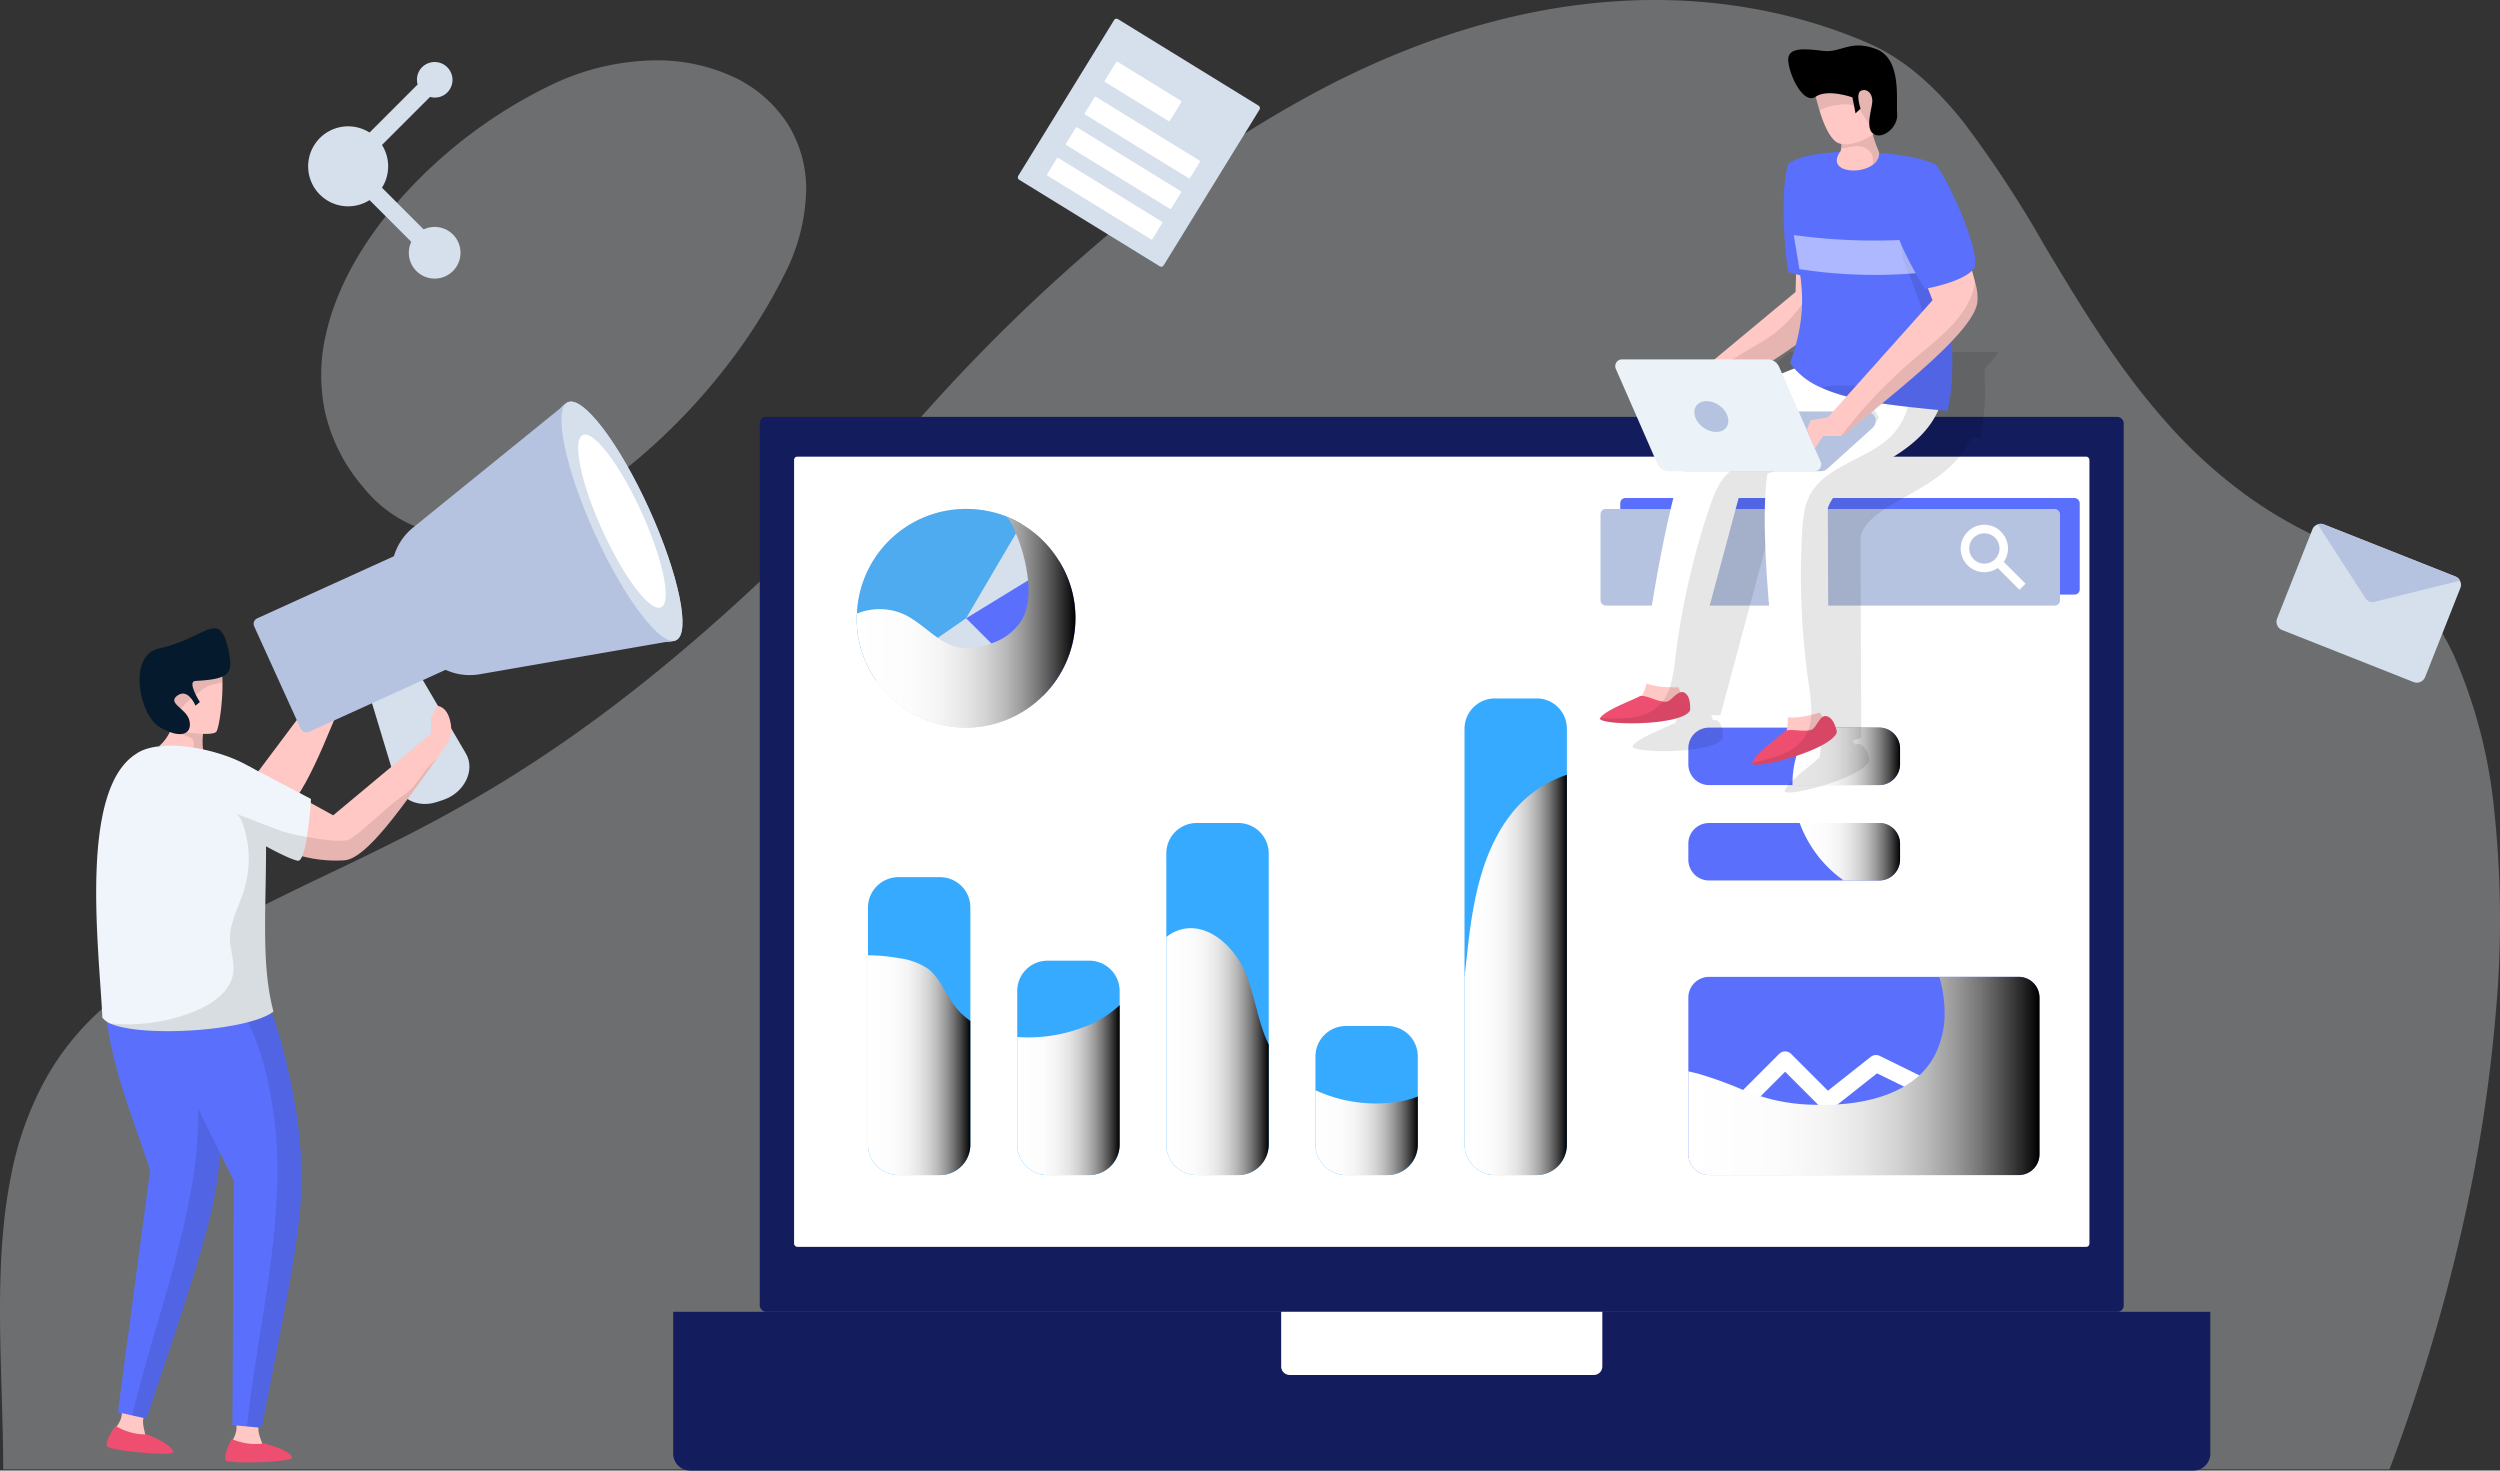 <svg id="Banner" xmlns="http://www.w3.org/2000/svg" xmlns:xlink="http://www.w3.org/1999/xlink" width="601.586" height="353.869" viewBox="0 0 601.586 353.869">
  <rect x="0" y="0" width="601.586" height="353.869" fill="#333333" stroke="none"/>
  <defs>
    <linearGradient id="linear-gradient" y1="0.5" x2="1" y2="0.5" gradientUnits="objectBoundingBox">
      <stop offset="0" stop-color="#fff"/>
      <stop offset="0.251" stop-color="#fcfcfc"/>
      <stop offset="0.388" stop-color="#f4f4f4"/>
      <stop offset="0.498" stop-color="#e6e6e6"/>
      <stop offset="0.593" stop-color="#d3d3d3"/>
      <stop offset="0.679" stop-color="#bababa"/>
      <stop offset="0.758" stop-color="#9b9b9b"/>
      <stop offset="0.832" stop-color="#767676"/>
      <stop offset="0.902" stop-color="#4b4b4b"/>
      <stop offset="0.966" stop-color="#1c1c1c"/>
      <stop offset="1"/>
    </linearGradient>
    <linearGradient id="linear-gradient-2" x1="0" y1="0.5" x2="1" y2="0.5" xlink:href="#linear-gradient"/>
    <linearGradient id="linear-gradient-4" x1="0" y1="0.5" x2="1" y2="0.5" xlink:href="#linear-gradient"/>
    <linearGradient id="linear-gradient-5" x1="0" y1="0.5" x2="1" y2="0.5" xlink:href="#linear-gradient"/>
    <linearGradient id="linear-gradient-6" x1="0" y1="0.5" x2="1" y2="0.5" xlink:href="#linear-gradient"/>
    <linearGradient id="linear-gradient-7" x1="0" y1="0.5" x2="1" y2="0.5" xlink:href="#linear-gradient"/>
    <linearGradient id="linear-gradient-8" x1="0" y1="0.5" x2="1" y2="0.5" xlink:href="#linear-gradient"/>
    <linearGradient id="linear-gradient-9" x1="0" y1="0.5" x2="1" y2="0.5" xlink:href="#linear-gradient"/>
  </defs>
  <path id="background_1" data-name="background 1" d="M575,353.566H.769c0-6.1-.188-12.5-.376-18.694-.523-17.379-1.062-35.34,2.244-51.824a79.082,79.082,0,0,1,8.329-23.379,64.392,64.392,0,0,1,17-19.7c17.508-13.642,33.86-21.461,51.173-29.742,17.984-8.6,36.578-17.5,59.686-33.894,26.407-18.743,54.04-44.2,84.475-77.844A427.918,427.918,0,0,1,273.821,50.53,278.53,278.53,0,0,1,320.2,20.3C346.654,6.827,372.881,0,398.152,0A134.027,134.027,0,0,1,426.5,2.995a124.4,124.4,0,0,1,22.777,7.263c8.288,3.572,15.7,9.688,23.32,19.26a274.542,274.542,0,0,1,19.382,29.558C500.494,73.3,509.3,88,520.881,101.128a119.477,119.477,0,0,0,19.63,18.035,103.362,103.362,0,0,0,25.215,13.39,37.812,37.812,0,0,1,14.38,9.587,58.992,58.992,0,0,1,10.7,16.29,122.771,122.771,0,0,1,9.419,36.857,247.994,247.994,0,0,1,.447,47.3,373.651,373.651,0,0,1-8.436,54.008A439.375,439.375,0,0,1,575,353.556ZM112.065,129.039a31.159,31.159,0,0,1-24.6-11.741,41.968,41.968,0,0,1-9.173-17.843A42.822,42.822,0,0,1,78.375,80.7C80.913,69.016,87.836,56.875,98.4,45.581a115.859,115.859,0,0,1,34.445-25.234,59.3,59.3,0,0,1,24.95-5.827,43.528,43.528,0,0,1,18.826,4.049,31.125,31.125,0,0,1,13,11.369,29.366,29.366,0,0,1,4.37,15.88,46.382,46.382,0,0,1-5.175,20.114,131.218,131.218,0,0,1-14.185,22.461,145.684,145.684,0,0,1-19.11,20.292,100.324,100.324,0,0,1-21.651,14.692A50.413,50.413,0,0,1,112.065,129.039Z" transform="translate(-0.002 0)" fill="#f2f6ff" opacity="0.3"/>
  <g id="Ilustração_-_Banner" data-name="Ilustração - Banner" transform="translate(23.146 4.25)">
    <g id="Grupo_5307" data-name="Grupo 5307" transform="translate(51.007 0)">
      <g id="Grupo_5297" data-name="Grupo 5297" transform="translate(87.841 96.07)">
        <rect id="Retângulo_1342" data-name="Retângulo 1342" width="328.206" height="215.346" rx="1.486" transform="translate(20.831)" fill="#131c5d"/>
        <rect id="Retângulo_1343" data-name="Retângulo 1343" width="311.708" height="190.151" rx="0.756" transform="translate(29.087 9.566)" fill="#fff"/>
        <path id="Retângulo_1344" data-name="Retângulo 1344" d="M0,0H369.882a0,0,0,0,1,0,0V34.115a4.089,4.089,0,0,1-4.089,4.089H4.089A4.089,4.089,0,0,1,0,34.115V0A0,0,0,0,1,0,0Z" transform="translate(0 215.346)" fill="#131c5d"/>
        <path id="Retângulo_1345" data-name="Retângulo 1345" d="M0,0H77.278a0,0,0,0,1,0,0V13.151A2.044,2.044,0,0,1,75.233,15.2H2.044A2.044,2.044,0,0,1,0,13.151V0A0,0,0,0,1,0,0Z" transform="translate(146.302 215.346)" fill="#fff"/>
      </g>
      <g id="Grupo_5304" data-name="Grupo 5304" transform="translate(132.007 115.586)">
        <g id="Grupo_5299" data-name="Grupo 5299" transform="translate(2.7 48.229)">
          <path id="Caminho_5140" data-name="Caminho 5140" d="M92.18,57.089v57.055a7.312,7.312,0,0,1-7.3,7.344H74.894a7.36,7.36,0,0,1-7.354-7.344V57.089A7.342,7.342,0,0,1,74.894,49.8h9.989A7.294,7.294,0,0,1,92.18,57.089Z" transform="translate(-67.54 -6.79)" fill="#36aaff"/>
          <path id="Caminho_5141" data-name="Caminho 5141" d="M96.025,59.24V96.2a7.358,7.358,0,0,1-7.344,7.344h-10a7.312,7.312,0,0,1-7.3-7.344V59.24a7.258,7.258,0,0,1,7.3-7.288h10A7.3,7.3,0,0,1,96.025,59.24Z" transform="translate(-35.457 11.158)" fill="#36aaff"/>
          <path id="Caminho_5142" data-name="Caminho 5142" d="M99.864,55.7v70.071a7.348,7.348,0,0,1-7.3,7.344H82.522a7.312,7.312,0,0,1-7.3-7.344V55.7a7.3,7.3,0,0,1,7.3-7.3H92.567A7.338,7.338,0,0,1,99.864,55.7Z" transform="translate(-3.424 -18.422)" fill="#36aaff"/>
          <path id="Caminho_5143" data-name="Caminho 5143" d="M103.695,60.978V82.161a7.31,7.31,0,0,1-7.288,7.344H86.352a7.34,7.34,0,0,1-7.288-7.344V60.978a7.34,7.34,0,0,1,7.288-7.344H96.407A7.31,7.31,0,0,1,103.695,60.978Z" transform="translate(28.617 25.192)" fill="#36aaff"/>
          <path id="Caminho_5144" data-name="Caminho 5144" d="M107.534,52.5V152.552a7.31,7.31,0,0,1-7.288,7.344h-10a7.352,7.352,0,0,1-7.344-7.344V52.5a7.306,7.306,0,0,1,7.344-7.3h10A7.264,7.264,0,0,1,107.534,52.5Z" transform="translate(60.65 -45.198)" fill="#36aaff"/>
          <g id="Grupo_5298" data-name="Grupo 5298" transform="translate(0 18.37)">
            <path id="Caminho_5145" data-name="Caminho 5145" d="M92.18,67.586v29.77a7.312,7.312,0,0,1-7.3,7.344H74.894a7.36,7.36,0,0,1-7.354-7.344V51.813a43.367,43.367,0,0,1,7.513.7A16.149,16.149,0,0,1,81.911,55c2.813,2.1,4.111,5.672,6.167,8.531A16.108,16.108,0,0,0,92.18,67.586Z" transform="translate(-67.54 -8.373)" fill="url(#linear-gradient)" style="mix-blend-mode: soft-light;isolation: isolate"/>
            <path id="Caminho_5146" data-name="Caminho 5146" d="M86.9,58.553A25.446,25.446,0,0,0,96.025,53.1V86.65a7.358,7.358,0,0,1-7.344,7.344h-10a7.312,7.312,0,0,1-7.3-7.344V60.767A36.722,36.722,0,0,0,86.9,58.553Z" transform="translate(-35.457 2.333)" fill="url(#linear-gradient-2)" style="mix-blend-mode: soft-light;isolation: isolate"/>
            <path id="Caminho_5147" data-name="Caminho 5147" d="M94.192,61.685c2.373,5.625,3.027,12,5.672,17.455v24.042a7.348,7.348,0,0,1-7.3,7.344H82.522a7.312,7.312,0,0,1-7.3-7.344V53.257a9.254,9.254,0,0,1,3.2-1.729C84.951,49.482,91.492,55.369,94.192,61.685Z" transform="translate(-3.424 -14.199)" fill="url(#linear-gradient)" style="mix-blend-mode: soft-light;isolation: isolate"/>
            <path id="Caminho_5148" data-name="Caminho 5148" d="M97.481,58.259a22.318,22.318,0,0,0,6.214-1.458V68.36A7.31,7.31,0,0,1,96.407,75.7H86.352a7.34,7.34,0,0,1-7.288-7.344V55.288A34.691,34.691,0,0,0,97.481,58.259Z" transform="translate(28.617 20.623)" fill="url(#linear-gradient-4)" style="mix-blend-mode: soft-light;isolation: isolate"/>
            <path id="Caminho_5149" data-name="Caminho 5149" d="M107.534,47.164v88.983a7.31,7.31,0,0,1-7.288,7.344h-10a7.352,7.352,0,0,1-7.344-7.344V95.893c.43-3.728.8-7.5,1.289-11.232,1.355-9.942,3.728-20.1,9.942-28.042A28.186,28.186,0,0,1,107.534,47.164Z" transform="translate(60.65 -47.164)" fill="url(#linear-gradient-5)" style="mix-blend-mode: soft-light;isolation: isolate"/>
          </g>
        </g>
        <rect id="Retângulo_1346" data-name="Retângulo 1346" width="110.569" height="23.248" rx="1.244" transform="translate(183.729)" fill="#5a70fd"/>
        <rect id="Retângulo_1347" data-name="Retângulo 1347" width="110.569" height="23.248" rx="1.244" transform="translate(178.978 2.64)" fill="#b6c3e0"/>
        <path id="Caminho_5150" data-name="Caminho 5150" d="M106.042,49.67a5.662,5.662,0,0,0-.654-7.242,5.6,5.6,0,0,0-8.045,0,5.682,5.682,0,0,0,7.242,8.7l5.233,5.242,1.458-1.458Zm-2.112-.645a3.647,3.647,0,1,1,0-5.186A3.655,3.655,0,0,1,103.931,49.026Z" transform="translate(169.981 -34.286)" fill="#fff"/>
        <g id="Grupo_5302" data-name="Grupo 5302" transform="translate(200.112 55.255)">
          <path id="Caminho_5151" data-name="Caminho 5151" d="M173.165,57.4V95.042a5,5,0,0,1-4.971,5.027H93.638a5,5,0,0,1-4.971-5.027V57.4a5,5,0,0,1,4.971-5.027h74.556A5,5,0,0,1,173.165,57.4Z" transform="translate(-88.667 7.602)" fill="#5a70fd"/>
          <path id="Caminho_5152" data-name="Caminho 5152" d="M139.611,50.921v3.831a5.045,5.045,0,0,1-5.018,5.027H93.638a5,5,0,0,1-4.971-5.027V50.921a4.957,4.957,0,0,1,4.971-4.971h40.955A5,5,0,0,1,139.611,50.921Z" transform="translate(-88.667 -45.95)" fill="#5a70fd"/>
          <path id="Caminho_5153" data-name="Caminho 5153" d="M139.611,53.378v3.84a5.037,5.037,0,0,1-5.018,5.018H93.638a5,5,0,0,1-4.971-5.018v-3.84a4.957,4.957,0,0,1,4.971-4.971h40.955A5,5,0,0,1,139.611,53.378Z" transform="translate(-88.667 -25.449)" fill="#5a70fd"/>
          <g id="Grupo_5300" data-name="Grupo 5300" transform="translate(6.653 65.036)">
            <path id="Caminho_5154" data-name="Caminho 5154" d="M91.407,84.454A2.023,2.023,0,0,1,89.968,81l14.614-14.614a2.025,2.025,0,0,1,2.869,0l8.858,8.858,10.307-8.148a2.039,2.039,0,0,1,2.149-.234l15.726,7.718L157.1,53.88a2.03,2.03,0,0,1,3.467,2.112L146.985,78.259a2.038,2.038,0,0,1-2.626.766l-16.231-7.961L117.4,79.539a2.05,2.05,0,0,1-2.691-.159l-8.69-8.7L92.836,83.865A2.024,2.024,0,0,1,91.407,84.454Z" transform="translate(-89.379 -52.91)" fill="#fff"/>
          </g>
          <g id="Grupo_5301" data-name="Grupo 5301">
            <path id="Caminho_5155" data-name="Caminho 5155" d="M112.209,59.779H91.353a23.153,23.153,0,0,1,2-9.886,16.416,16.416,0,0,1,2.588-3.943h16.268a5,5,0,0,1,5.018,4.971v3.831A5.045,5.045,0,0,1,112.209,59.779Z" transform="translate(-66.283 -45.95)" fill="url(#linear-gradient-6)" style="mix-blend-mode: soft-light;isolation: isolate"/>
            <path id="Caminho_5156" data-name="Caminho 5156" d="M115.68,53.378v3.84a5.037,5.037,0,0,1-5.018,5.018h-8.54A29.2,29.2,0,0,1,91.535,48.407h19.127A5,5,0,0,1,115.68,53.378Z" transform="translate(-64.736 -25.449)" fill="url(#linear-gradient-7)" style="mix-blend-mode: soft-light;isolation: isolate"/>
            <path id="Caminho_5157" data-name="Caminho 5157" d="M173.165,57.4V95.042a5,5,0,0,1-4.971,5.027H93.638a5,5,0,0,1-4.971-5.027V75.111l2.112.486a94.012,94.012,0,0,1,11.073,4c1.346.542,2.757,1.028,4.214,1.514h.056c.7.215,1.458.43,2.214.645a46,46,0,0,0,11.559,1.4c.869.056,1.785,0,2.644,0,.71,0,1.411-.047,2.112-.1,5.513-.327,11.232-1.57,15.885-4.27a24.026,24.026,0,0,0,3.728-2.7,18.8,18.8,0,0,0,3.4-4.27,22.049,22.049,0,0,0,2.644-11.774,30.467,30.467,0,0,0-1.243-7.671h19.127A5,5,0,0,1,173.165,57.4Z" transform="translate(-88.667 7.602)" fill="url(#linear-gradient-8)" style="mix-blend-mode: soft-light;isolation: isolate"/>
          </g>
        </g>
        <g id="Grupo_5303" data-name="Grupo 5303" transform="translate(0 2.63)">
          <path id="Caminho_5158" data-name="Caminho 5158" d="M112.149,85.216a25.928,25.928,0,0,1-18.585,7.728,26.207,26.207,0,0,1-21.66-11.4,25.706,25.706,0,0,1-4.653-14.913,7.639,7.639,0,0,1,.056-1.131A26.256,26.256,0,0,1,93.564,40.318a26.745,26.745,0,0,1,9.783,1.841,27.534,27.534,0,0,1,3.56,1.785,26.33,26.33,0,0,1,9.082,8.97L108.477,57.5,93.564,66.631Z" transform="translate(-67.251 -40.318)" fill="#d5e0ec"/>
          <path id="Caminho_5159" data-name="Caminho 5159" d="M96.38,55.383a25.927,25.927,0,0,1-7.728,18.585L70.067,55.383,84.98,46.254l7.513-4.588A25.675,25.675,0,0,1,96.38,55.383Z" transform="translate(-43.754 -29.07)" fill="#5a70fd"/>
          <path id="Caminho_5160" data-name="Caminho 5160" d="M106.907,43.944l-1.346,2.271-12,20.417-6.8,4.7L71.9,81.544a25.706,25.706,0,0,1-4.653-14.913,7.639,7.639,0,0,1,.056-1.131A26.256,26.256,0,0,1,93.564,40.318a26.745,26.745,0,0,1,9.783,1.841A27.534,27.534,0,0,1,106.907,43.944Z" transform="translate(-67.251 -40.318)" fill="#4eabef"/>
          <path id="Caminho_5161" data-name="Caminho 5161" d="M119.877,64.987A26.384,26.384,0,0,1,93.564,91.3,26.207,26.207,0,0,1,71.9,79.9a25.706,25.706,0,0,1-4.653-14.913,7.639,7.639,0,0,1,.056-1.131,14.428,14.428,0,0,1,11.4.215c2.915,1.4,5.4,3.784,8.055,5.616a12.933,12.933,0,0,0,5.616,2.429,14.017,14.017,0,0,0,4.971-.374,12.423,12.423,0,0,0,2.271-.7,13.734,13.734,0,0,0,7.4-5.672c1.56-2.813,1.785-6.27,1.458-9.512-.056-.43-.112-.813-.159-1.243a39.02,39.02,0,0,0-2.757-10.045,19.314,19.314,0,0,0-1.243-2.6,8.793,8.793,0,0,0-.972-1.458,27.534,27.534,0,0,1,3.56,1.785,26.33,26.33,0,0,1,9.082,8.97A25.675,25.675,0,0,1,119.877,64.987Z" transform="translate(-67.251 -38.674)" fill="url(#linear-gradient-9)" style="mix-blend-mode: soft-light;isolation: isolate"/>
        </g>
      </g>
      <g id="Grupo_5305" data-name="Grupo 5305" transform="translate(473.651 121.795)">
        <path id="Caminho_5162" data-name="Caminho 5162" d="M148.061,56.147l-8.484,21.435a2.15,2.15,0,0,1-2.785,1.2l-31.63-12.521a2.133,2.133,0,0,1-1.2-2.775l8.484-21.426a2.155,2.155,0,0,1,2.766-1.205l31.63,12.521a2.041,2.041,0,0,1,1.112,1.009A2.084,2.084,0,0,1,148.061,56.147Z" transform="translate(-103.814 -40.701)" fill="#d5e0ec"/>
        <path id="Caminho_5163" data-name="Caminho 5163" d="M139.1,54.381,118.461,59.5a1.91,1.91,0,0,1-2.037-.813L104.875,40.832a2.04,2.04,0,0,1,1.486.019l31.63,12.521A2.041,2.041,0,0,1,139.1,54.381Z" transform="translate(-94.958 -40.701)" fill="#b6c3e0"/>
      </g>
      <g id="Grupo_5306" data-name="Grupo 5306" transform="translate(170.51 0)">
        <rect id="Retângulo_1348" data-name="Retângulo 1348" width="41.09" height="45.383" rx="0.64" transform="translate(23.786 0) rotate(31.609)" fill="#d5e0ec"/>
        <rect id="Retângulo_1349" data-name="Retângulo 1349" width="18.399" height="5.724" rx="0.208" transform="translate(24.054 10.486) rotate(31.609)" fill="#fff"/>
        <rect id="Retângulo_1350" data-name="Retângulo 1350" width="29.745" height="4.986" rx="0.247" transform="translate(18.857 18.93) rotate(31.609)" fill="#fff"/>
        <rect id="Retângulo_1351" data-name="Retângulo 1351" width="29.745" height="4.986" rx="0.247" transform="translate(14.331 26.285) rotate(31.609)" fill="#fff"/>
        <rect id="Retângulo_1352" data-name="Retângulo 1352" width="29.745" height="4.986" rx="0.247" transform="translate(9.805 33.64) rotate(31.609)" fill="#fff"/>
      </g>
      <path id="Caminho_5164" data-name="Caminho 5164" d="M81.141,39.747a4.253,4.253,0,0,0-1.047,4.13L68.526,55.445a9.624,9.624,0,1,0,0,16.259L78.561,81.739a6.218,6.218,0,1,0,2.981-2.99L71.516,68.723a9.648,9.648,0,0,0,0-10.288L83.084,46.867a4.232,4.232,0,0,0,4.13-1.047,4.295,4.295,0,1,0-6.074-6.074Z" transform="translate(-53.751 -27.801)" fill="#d5e0ec"/>
    </g>
    <g id="Grupo_5316" data-name="Grupo 5316" transform="translate(361.813 6.685)">
      <path id="Caminho_5165" data-name="Caminho 5165" d="M175.389,37.948H125.043L114.83,46.432H92.573a1.651,1.651,0,0,0-1.514,1.075,1.906,1.906,0,0,0,.056,1.243l3.831,8.755,1.14,2.588,4.971,11.456a3.034,3.034,0,0,0,2.8,1.785h2.869c-.7,2.271-1.355,4.756-2,7.4l-.654,2.6c-2.747,11.83-5.186,26.687-6.859,39.815a1.689,1.689,0,0,0,1.243,1.3,9.735,9.735,0,0,1-1.075,2.971,1.343,1.343,0,0,0-.654.1c-2.271,1.243-8.045,3.242-9.456,5.242,0,.056-.047.056-.047.112.43,1.729,19.931,1.775,21.772-2,.047-2.215-.383-3.784-1.626-4.326h-.757c-.159-.374-.271-.757-.43-1.187.86,0,1.673,0,2.215-.056l3.4-12.586,7.886-29.387.71-2.6.589-2.271c1.355-2.158,3.672-3.457,6.6-4.485a56.549,56.549,0,0,0-.542,6.756c-.056.813-.112,1.673-.112,2.6a265.233,265.233,0,0,0,1.729,29.387l.168,1.944c.43,4,.916,8,1.4,11.886.215,1.729.486,3.457.7,5.13.159.542.757.813,1.57.925a11.291,11.291,0,0,1-.327,3.074v.056a.922.922,0,0,0-.542.327c-.7.645-1.729,1.458-2.915,2.429-2.056,1.673-4.326,3.569-4.859,5.074v.112c.318.645,3.56.159,7.4-.869,5.672-1.5,12.586-4.317,13.016-6.746-.056-.112-.056-.271-.1-.383-.486-1.944-1.355-3.242-2.542-3.4a1.258,1.258,0,0,0-.757.215,7.586,7.586,0,0,1-.7-1.075c.8-.224,1.56-.439,2.1-.6v-4.27l-.056-13.829-.1-29.387V82.3a7.707,7.707,0,0,1,.645-1.57c4-7.186,19.183-9.615,25.182-20.641a10.857,10.857,0,0,0,.757-1.458c.7.056,1.458.168,2.158.224a12.592,12.592,0,0,0,.271-1.411,49.031,49.031,0,0,0,.916-9.942c0-1.729-.056-3.56-.112-5.457A41,41,0,0,0,175.389,37.948ZM134.172,48.591c-1.028.43-2.056.813-3.084,1.243l-.7-1.57a2.355,2.355,0,0,0-.542-.757,2.626,2.626,0,0,0-1.075-.7c2-1.3,3.831-2.588,5.616-3.831-.374,1.4-.813,2.859-1.355,4.373l.168.159C133.472,47.946,133.9,48.208,134.172,48.591Z" transform="translate(-79.36 35.81)" opacity="0.1"/>
      <g id="Grupo_5315" data-name="Grupo 5315">
        <g id="Grupo_5309" data-name="Grupo 5309" transform="translate(36.601 71.572)">
          <g id="Grupo_5308" data-name="Grupo 5308" transform="translate(0 88.058)">
            <path id="Caminho_5166" data-name="Caminho 5166" d="M105.386,52.716l-9.447,4.3a.162.162,0,0,1-.14.075l-3.317,1.476-1.729.794a2.05,2.05,0,0,0,.262-.336c2.14-2.476,3.355-4.448,3.878-6.662a11.027,11.027,0,0,0,.308-3.168,10.928,10.928,0,0,0-.028-1.093l5.7-.748,1.617-.215a7.867,7.867,0,0,0,.392.9,12.389,12.389,0,0,0,.729,1.056C104.6,50.567,105.75,51.6,105.386,52.716Z" transform="translate(-86.548 -47.138)" fill="#ffc8c4"/>
            <path id="Caminho_5167" data-name="Caminho 5167" d="M110.757,51.086C110.01,55.225,91.2,60.3,90.3,58.72l.037-.112c.841-2.3,5.868-5.737,7.756-7.531a.91.91,0,0,1,.551-.271c1.224-.346,3.551.215,5.167-.009a2.409,2.409,0,0,0,1.149-.346c.785-.6,1.439-2.336,2.4-2.915a1.035,1.035,0,0,1,.729-.206C109.412,47.507,110.262,48.918,110.757,51.086Z" transform="translate(-90.303 -45.582)" fill="#ee4e6f"/>
          </g>
          <path id="Caminho_5168" data-name="Caminho 5168" d="M133.3,51.422c-4.429,15.352-24.734,16.791-27.49,26.126l.159,48.524c-.523.168-1.252.383-2.093.6a17.667,17.667,0,0,1-2.018.523,16.784,16.784,0,0,1-5.662.635,1.8,1.8,0,0,1-1.57-.906c-3.27-23.64-5.775-53.27-2.336-61.745,4.747-11.914,16.212-17.4,27.808-27.462l6.307,6.55Z" transform="translate(-87.538 -37.714)" fill="#fff"/>
          <path id="Caminho_5169" data-name="Caminho 5169" d="M136.061,45.573c-4.429,15.352-24.734,16.791-27.49,26.126l.159,48.524c-.523.168-1.252.383-2.093.6a12.4,12.4,0,0,0,.729,1.056,1.035,1.035,0,0,1,.729-.206c1.317.178,2.168,1.588,2.663,3.756-.747,4.139-19.557,9.213-20.454,7.634l.037-.112c1.467-.318,2.971-.673,4.429-1.14a12.091,12.091,0,0,0,1.467-.458,15.856,15.856,0,0,0,3.317-1.476.162.162,0,0,0,.14-.075,10.169,10.169,0,0,0,3.541-3.5,7.888,7.888,0,0,0,.579-1.159,11.563,11.563,0,0,0,.8-3.794c.009-.383.028-.776.009-1.205a45.117,45.117,0,0,0-.57-5.7,182.5,182.5,0,0,1-1.645-37.161c.178-2.943.449-5.962,1.766-8.615,3.766-7.4,14.035-8.615,19.828-14.567a15.715,15.715,0,0,0,3.859-6.952c.6-2.252-.3-5.354.411-7.372a3.3,3.3,0,0,1,.888-1.355Z" transform="translate(-90.303 -31.865)" opacity="0.1"/>
        </g>
        <g id="Grupo_5311" data-name="Grupo 5311" transform="translate(0 72.899)">
          <g id="Grupo_5310" data-name="Grupo 5310" transform="translate(0 79.583)">
            <path id="Caminho_5170" data-name="Caminho 5170" d="M102.7,53.521,92.462,55.175a.237.237,0,0,1-.15.037l-3.6.542-1.869.318a2.627,2.627,0,0,0,.336-.252c2.719-1.831,4.41-3.411,5.494-5.41a10.745,10.745,0,0,0,1.131-2.971c.1-.336.187-.682.271-1.065l5.681.785,1.617.206a7.554,7.554,0,0,0,.15.972,9.781,9.781,0,0,0,.42,1.215C102.516,51.232,103.357,52.54,102.7,53.521Z" transform="translate(-82.548 -46.373)" fill="#ffc8c4"/>
            <path id="Caminho_5171" data-name="Caminho 5171" d="M108.13,51.1c-1.813,3.794-21.3,3.747-21.744,1.981l.056-.093c1.42-2.009,7.176-4,9.475-5.223a.891.891,0,0,1,.6-.121c1.271-.009,3.373,1.14,4.99,1.346a2.34,2.34,0,0,0,1.2-.028c.916-.374,2.009-1.869,3.084-2.177a1.08,1.08,0,0,1,.766-.009C107.775,47.294,108.223,48.873,108.13,51.1Z" transform="translate(-86.386 -43.603)" fill="#ee4e6f"/>
          </g>
          <path id="Caminho_5172" data-name="Caminho 5172" d="M144.641,54.554c-8.326,13.652-28.284,9.69-33.4,17.969L98.621,119.373c-.551.028-1.308.037-2.177.028a17.5,17.5,0,0,1-2.093-.019,17.085,17.085,0,0,1-5.625-.878c-.729-.308-1.215-.738-1.271-1.3,3.065-23.659,8.447-52.9,13.988-60.185,7.718-10.232,20.23-12.512,34.059-19.165l4.364,7.98Z" transform="translate(-77.466 -37.856)" fill="#fff"/>
          <path id="Caminho_5173" data-name="Caminho 5173" d="M153.56,47.428c-8.326,13.652-28.284,9.69-33.4,17.969l-12.624,46.851c-.551.028-1.308.037-2.177.028a9.776,9.776,0,0,0,.42,1.215,1.08,1.08,0,0,1,.766-.009c1.224.523,1.673,2.1,1.579,4.326-1.813,3.794-21.3,3.747-21.744,1.981l.056-.094c1.5.075,3.046.122,4.579.065a12.009,12.009,0,0,0,1.532-.065,15.778,15.778,0,0,0,3.6-.542.237.237,0,0,0,.15-.037,10.194,10.194,0,0,0,4.336-2.448,7.172,7.172,0,0,0,.869-.972,11.319,11.319,0,0,0,1.766-3.439c.122-.374.234-.748.327-1.159a42.493,42.493,0,0,0,.953-5.653,181.854,181.854,0,0,1,8.2-36.283c.934-2.794,1.99-5.644,3.962-7.849,5.588-6.148,15.81-4.625,22.958-8.84a15.726,15.726,0,0,0,5.56-5.681c1.168-2.028,1.112-5.261,2.336-7.017a3.284,3.284,0,0,1,1.215-1.065Z" transform="translate(-86.386 -30.73)" opacity="0.1"/>
        </g>
        <g id="Grupo_5312" data-name="Grupo 5312" transform="translate(18.043 26.338)">
          <path id="Caminho_5174" data-name="Caminho 5174" d="M128.095,66.86c-.953,6.466-19.183,16.922-33.807,25.715-1.093.635-2.121,1.271-3.149,1.869l-2.822-4.98L117.386,65.3l.5-18.3,4.7-14.063c1.168,5.373,2.439,11.241,3.495,16.6C127.674,57.74,128.767,64.776,128.095,66.86Z" transform="translate(-88.317 -32.306)" fill="#ffc8c4"/>
          <path id="Caminho_5175" data-name="Caminho 5175" d="M92.222,61.036s9.774,3.3,12.68.477-.944-28.378-2.626-28.621-10.054,2.177-10.054,2.177C90.139,42.021,91.522,57.233,92.222,61.036Z" transform="translate(-64.928 -32.873)" fill="#5a70fd"/>
          <path id="Caminho_5176" data-name="Caminho 5176" d="M123.043,52.033c-.953,6.466-19.183,16.922-33.807,25.715a2.58,2.58,0,0,1-.28-.953,5.221,5.221,0,0,1,1.056-3.467c4.027-6.317,11.979-8.718,17.875-13.418a34.087,34.087,0,0,0,9.858-13.568,58.7,58.7,0,0,0,3.28-11.624C122.622,42.913,123.716,49.949,123.043,52.033Z" transform="translate(-83.265 -17.479)" opacity="0.1"/>
        </g>
        <path id="Caminho_5177" data-name="Caminho 5177" d="M129.54,95.167c-11.764-1.205-22.753-2.121-30.312-5.588a17.7,17.7,0,0,1-7.531-5.9c3.429-9.783,3.252-15.894,2.233-22.641-.392-2.551-.888-5.2-1.346-8.2a107.529,107.529,0,0,1-1.346-17.09c5.868-4.663,28.938-3.149,35.087,0,.206,2.046.421,4.093.663,6.111.43,3.85.888,7.662,1.308,11.372.318,2.719.607,5.373.925,7.952C130.7,75.171,131.549,87.355,129.54,95.167Z" transform="translate(-45.892 -7.215)" fill="#5a70fd"/>
        <path id="Caminho_5178" data-name="Caminho 5178" d="M122.406,87.07c-11.764-1.205-22.753-2.121-30.312-5.588a8.221,8.221,0,0,1,2.616-.5c3.738-.1,7.559.252,11.157-.776a16.343,16.343,0,0,0,10.316-9.073c1.906-4.317-.15-9.4-1.813-13.82-1.2-3.214-3.14-7.008-3.14-10.465.037-2.336,3.009-3.766,4.037-5.849,1.028-2.121,2.476-5.476,4.588-7.242.43,3.85.888,7.662,1.308,11.372.318,2.719.607,5.373.925,7.952C123.565,67.074,124.415,79.258,122.406,87.07Z" transform="translate(-38.758 0.882)" opacity="0.1"/>
        <path id="Caminho_5179" data-name="Caminho 5179" d="M128.021,43.281a118.524,118.524,0,0,1-35.293-.14c-.392-2.551-.888-5.2-1.345-8.2a142.468,142.468,0,0,0,35.713.392C127.414,38.049,127.7,40.7,128.021,43.281Z" transform="translate(-44.691 10.686)" fill="#fff" opacity="0.5"/>
        <g id="Grupo_5313" data-name="Grupo 5313" transform="translate(3.728 75.543)">
          <path id="Caminho_5180" data-name="Caminho 5180" d="M123.391,53.851H90.584a2.248,2.248,0,0,1-1.5-3.915l10.867-9.877a2.268,2.268,0,0,1,1.514-.579h32.807a2.25,2.25,0,0,1,1.514,3.915L124.9,53.262A2.215,2.215,0,0,1,123.391,53.851Z" transform="translate(-73.848 -26.95)" fill="#b6c3e0"/>
          <path id="Caminho_5181" data-name="Caminho 5181" d="M134.711,65.041H99.671a3.032,3.032,0,0,1-2.766-1.8L86.926,40.428a1.63,1.63,0,0,1,1.486-2.289h35.04a3.032,3.032,0,0,1,2.766,1.8L136.2,62.761A1.621,1.621,0,0,1,134.711,65.041Z" transform="translate(-86.785 -38.139)" fill="#ebf2f8"/>
          <ellipse id="Elipse_384" data-name="Elipse 384" cx="3.282" cy="4.45" rx="3.282" ry="4.45" transform="translate(17.598 13.832) rotate(-54.425)" fill="#b6c3e0"/>
        </g>
        <g id="Grupo_5314" data-name="Grupo 5314" transform="translate(49.801 28.533)">
          <path id="Caminho_5182" data-name="Caminho 5182" d="M128.263,65.821c0,7.027-18.978,21.51-32.471,32.742l-.177-.215-3.355-4.27,25.192-28.191-1.131-2.9-5.476-13.848,6.961-16.034c3.28,8.69,7.13,18.856,9.148,25.677.28,1.028.561,1.981.738,2.831A12.09,12.09,0,0,1,128.263,65.821Z" transform="translate(-87.174 -33.108)" fill="#ffc8c4"/>
          <path id="Caminho_5183" data-name="Caminho 5183" d="M101.125,63.149s9.269-1.607,11.727-4.831S105,33.108,103.3,33.108,92.51,43.461,94.211,49.236,101.125,63.149,101.125,63.149Z" transform="translate(-72.66 -33.108)" fill="#5a70fd"/>
          <path id="Caminho_5184" data-name="Caminho 5184" d="M100.335,44.119H95.672l-2.014,3-1.943-4.487L92.7,40.3l4.1-.671,3.356,4.274Z" transform="translate(-91.716 21.337)" fill="#ffc8c4"/>
          <path id="Caminho_5185" data-name="Caminho 5185" d="M125.392,40.364c0,7.027-18.978,21.51-32.471,32.742H92.6c.037-.065.1-.14.14-.215a.611.611,0,0,1,.112-.14,119.976,119.976,0,0,1,17.66-18.511c5.261-4.41,11.129-8.755,13.53-15.184a17.5,17.5,0,0,0,.776-2.9A12.09,12.09,0,0,1,125.392,40.364Z" transform="translate(-84.304 -7.65)" opacity="0.1"/>
        </g>
        <path id="Caminho_5186" data-name="Caminho 5186" d="M103.393,42.751a3.339,3.339,0,0,1-1.56,2.962c-3.457,2.551-11.306,1.523-7.7-3.317a1.885,1.885,0,0,0,.1-.635c.355-2.364-.635-5.868-1.831-9.5l8.755-.635C100.776,35.892,102.01,39.321,103.393,42.751Z" transform="translate(-36.171 -16.974)" fill="#ffc8c4"/>
        <path id="Caminho_5187" data-name="Caminho 5187" d="M103.393,42.751a3.339,3.339,0,0,1-1.56,2.962,6.134,6.134,0,0,0-.065-2.289,3.733,3.733,0,0,0-2.551-2.084c-1.617-.43-3.317.28-4.98.42.355-2.364-.635-5.868-1.831-9.5l8.755-.635C100.776,35.892,102.01,39.321,103.393,42.751Z" transform="translate(-36.171 -16.974)" opacity="0.1"/>
        <path id="Caminho_5188" data-name="Caminho 5188" d="M110.663,47.711c-.252.28-.533.6-.813.878-2.794,2.616-7.914,5.018-10.774,3.354-1.738-1.374-2.971-4.13-4.027-7.6-1.131-3.775-2.121-8.335-3.364-12.857L107.2,30.219Z" transform="translate(-42.171 -28.681)" fill="#ffc8c4"/>
        <path id="Caminho_5189" data-name="Caminho 5189" d="M110.663,47.711c-.252.28-.533.6-.813.878a4.4,4.4,0,0,1-1.8-.318c-2.018-.916-2.439-3.812-4.382-4.943a6.557,6.557,0,0,0-3.887-.355,17.373,17.373,0,0,0-3.495.738,11.037,11.037,0,0,0-1.233.635c-1.131-3.775-2.121-8.335-3.364-12.857L107.2,30.219Z" transform="translate(-42.171 -28.681)" opacity="0.1"/>
        <path id="Caminho_5190" data-name="Caminho 5190" d="M106.7,42.544l.748,3.859,1.215-1.149s-1.327-3.812.187-4.345,2.57.757,2.644,2.383-1.925,6.681.318,8.083,5.952-1.766,5.653-4.868,1.224-13.147-5.018-15.567-8.456.953-12.764.43-8.8-1.075-8.419,2.514c.4,3.784,3.728,10.465,6.6,8.5S106.7,42.544,106.7,42.544Z" transform="translate(-45.904 -30.054)"/>
      </g>
    </g>
    <g id="Grupo_5324" data-name="Grupo 5324" transform="translate(0 92.384)">
      <g id="Grupo_5317" data-name="Grupo 5317" transform="translate(1.584 137.679)">
        <path id="Caminho_5191" data-name="Caminho 5191" d="M60.058,69.07c-.57,1.308.243,3.532.7,5.747l-7.793-2.7c1.028-1.318,1.962-2.672,1.794-4.494Z" transform="translate(-50.181 37.592)" fill="#ffc8c4"/>
        <path id="Caminho_5192" data-name="Caminho 5192" d="M80.14,106.6c-1.766,12.521-9.877,35.554-16.95,56.821l-3.439-.766-3.448-.766,7.765-58.269c-5.335-16.2-10.951-28.135-11.4-47.253l15.3.093,8.269.075C81.6,74.265,81.924,95.551,80.14,106.6Z" transform="translate(-52.668 -56.362)" fill="#5a70fd"/>
        <path id="Caminho_5193" data-name="Caminho 5193" d="M54.923,68.006c-.841,1.168-2.2,3.336-2.158,4.868C53.456,74,68.64,75.388,68.771,74.351c0-1.551-4.186-3.467-6.13-4.28A14.379,14.379,0,0,1,54.923,68.006Z" transform="translate(-51.868 40.796)" fill="#ee4e6f"/>
        <path id="Caminho_5194" data-name="Caminho 5194" d="M73.815,106.512c-1.766,12.521-9.877,35.554-16.95,56.821l-3.439-.766c4.167-17.716,10.606-34.919,13.867-52.8a102.349,102.349,0,0,0,1.336-31.751,68.288,68.288,0,0,0-3.925-15.8c-.4-1.084-1.953-3.457-3.065-5.84l8.269.075C75.272,74.182,75.6,95.467,73.815,106.512Z" transform="translate(-46.343 -56.279)" opacity="0.1"/>
      </g>
      <g id="Grupo_5319" data-name="Grupo 5319" transform="translate(16.235 57.902)">
        <g id="Grupo_5318" data-name="Grupo 5318" transform="translate(4.111 6.875)">
          <path id="Caminho_5195" data-name="Caminho 5195" d="M95.472,50.933c-5.522,13.222-11.633,30.2-17.24,32.05C73.9,84.6,63.777,85.17,58.292,82.815L54.676,68.07l18.4,5.046,18.4-24.556Z" transform="translate(-54.676 -48.56)" fill="#ffc8c4"/>
        </g>
        <path id="Caminho_5196" data-name="Caminho 5196" d="M54.236,50.453l16.4,4.261s2.682,15.109.243,15.193S59,67.319,59,67.319Z" transform="translate(-54.236 -25.89)" fill="#eff5fa"/>
        <path id="Caminho_5197" data-name="Caminho 5197" d="M59.4,54.7l-.878-3.691.747-3.149s2.317-.579,3.971,2.971a7.149,7.149,0,0,1,.159,6.242Z" transform="translate(-18.49 -47.824)" fill="#ffc8c4"/>
      </g>
      <path id="Caminho_5198" data-name="Caminho 5198" d="M65.409,61.374,62.12,60.4l-8-2.429a10.034,10.034,0,0,0,2.859-4.111A20.84,20.84,0,0,0,58.335,49.6l7.073,1.944C64.39,55.1,64.166,58.459,65.409,61.374Z" transform="translate(-38.96 24.903)" fill="#ffc8c4"/>
      <path id="Caminho_5199" data-name="Caminho 5199" d="M62.855,61.374,59.566,60.4c.1-.757.159-1.57.271-2.327a2.151,2.151,0,0,0-.271-1.729,2.771,2.771,0,0,0-1.084-.645,32.91,32.91,0,0,1-3.13-1.3,5.009,5.009,0,0,1-.925-.542A20.842,20.842,0,0,0,55.782,49.6l7.073,1.944C61.837,55.1,61.613,58.459,62.855,61.374Z" transform="translate(-36.407 24.903)" opacity="0.1"/>
      <path id="Caminho_5200" data-name="Caminho 5200" d="M70.892,57.253c.056,5.41-.916,11.185-1.5,11.886-1.243,1.355-12.484-.318-12.484-1.56v-.112l-2.542-8.045a8.878,8.878,0,0,1,9.456-11.512l4.859.542C70.248,49.965,70.846,53.534,70.892,57.253Z" transform="translate(-40.501 10.327)" fill="#ffc8c4"/>
      <path id="Caminho_5201" data-name="Caminho 5201" d="M70.892,57.253c-.7.112-1.458.327-2.158.439a6.245,6.245,0,0,0-1.346.43,8.468,8.468,0,0,0-1.411.916,37.086,37.086,0,0,0-7.13,6.812c-.486.7-1.131,1.56-1.944,1.729v-.112l-2.542-8.045a8.878,8.878,0,0,1,9.456-11.512l4.859.542C70.248,49.965,70.846,53.534,70.892,57.253Z" transform="translate(-40.501 10.327)" opacity="0.1"/>
      <g id="Grupo_5320" data-name="Grupo 5320" transform="translate(15.805 139.277)">
        <path id="Caminho_5202" data-name="Caminho 5202" d="M62.616,68.7c-.392,1.374.7,3.476,1.43,5.616l-8.073-1.691c.86-1.439,1.607-2.906,1.215-4.681Z" transform="translate(-39.321 38.664)" fill="#ffc8c4"/>
        <path id="Caminho_5203" data-name="Caminho 5203" d="M87.8,105.692c-.168,12.642-5.3,36.526-9.624,58.512l-3.5-.327-3.513-.318.327-58.783c-7.354-15.4-14.427-26.528-17.3-45.431L69.374,57.5l8.213-.972C85.147,73.446,88.174,94.517,87.8,105.692Z" transform="translate(-54.19 -56.533)" fill="#5a70fd"/>
        <path id="Caminho_5204" data-name="Caminho 5204" d="M57.378,68.343c-.682,1.271-1.757,3.579-1.523,5.1.822,1.028,16.062.486,16.062-.57-.206-1.532-4.6-2.9-6.625-3.467A14.379,14.379,0,0,1,57.378,68.343Z" transform="translate(-40.568 42.01)" fill="#ee4e6f"/>
        <path id="Caminho_5205" data-name="Caminho 5205" d="M74.241,105.692c-.168,12.642-5.3,36.526-9.624,58.512l-3.5-.327c1.887-18.1,6.1-35.975,7.073-54.13a102.151,102.151,0,0,0-2.7-31.658A68.119,68.119,0,0,0,59.6,62.906c-.542-1.028-2.383-3.186-3.784-5.4l8.213-.972C71.588,73.446,74.615,94.517,74.241,105.692Z" transform="translate(-40.631 -56.533)" opacity="0.1"/>
      </g>
      <path id="Caminho_5206" data-name="Caminho 5206" d="M95.159,114.47c-6.214,4.7-31.34,6.26-39.17,2.915a5.064,5.064,0,0,1-2-1.458C53.232,99.557,48.261,61.3,62.043,52.5c5.5-4,19.557-1.514,27.173,2.915l.757.43a12.427,12.427,0,0,1,2.813,2.271c.318,3.943.486,7.784.533,11.456.056,1.345.056,2.756.056,4.055V74.7C93.374,90.26,92.187,103.388,95.159,114.47Z" transform="translate(-52.499 32.32)" fill="#eff5fa"/>
      <path id="Caminho_5207" data-name="Caminho 5207" d="M67.057,60.136c8.139-.42,9.082-1.729,8.092-6.784-2.168-11.11-5.242-3.541-16.829-1.047-7.634,1.645-4.84,16.221.336,19.081,5.859,3.233,7.728.832,6.9-1.934s-5.4-3.971-2.8-5.821,4.326,2.457,4.326,2.457l1.056-.878S64.954,60.239,67.057,60.136Z" transform="translate(-43.188 7.089)" fill="#051a2d"/>
      <g id="Grupo_5321" data-name="Grupo 5321" transform="translate(37.416)">
        <path id="Caminho_5208" data-name="Caminho 5208" d="M59.489,54.337l6.989,23.127C67.6,81.164,71.861,83,76.14,81.6l1.448-.477c5.177-1.682,7.9-7.195,5.541-11.2L70.5,48.385Z" transform="translate(-31.586 14.757)" fill="#d5e0ec"/>
        <rect id="Retângulo_1353" data-name="Retângulo 1353" width="52.773" height="30.023" rx="1.448" transform="translate(0 52.761) rotate(-24.429)" fill="#b6c3e0"/>
        <path id="Caminho_5209" data-name="Caminho 5209" d="M81.281,107.125l47.262-8.195L102.52,41.642l-37.264,30.2A13.892,13.892,0,0,0,61.35,88.381l4.906,10.8A13.907,13.907,0,0,0,81.281,107.125Z" transform="translate(-26.439 -41.507)" fill="#b6c3e0"/>
        <path id="Caminho_5210" data-name="Caminho 5210" d="M94.042,99.051C88.2,101.7,77.615,91.062,70.43,75.233S62.16,44.435,68,41.791c3.616-1.682,12.372,9.83,19.557,25.659S97.658,97.434,94.042,99.051Z" transform="translate(8.072 -41.628)" fill="#b6c3e0"/>
        <path id="Caminho_5211" data-name="Caminho 5211" d="M92.055,99.051c-3.626,1.626-12.372-9.886-19.557-25.659-7.185-15.829-10.054-29.985-6.485-31.6,3.616-1.682,12.372,9.83,19.557,25.659S95.671,97.434,92.055,99.051Z" transform="translate(10.059 -41.628)" fill="#d5e0ec"/>
        <ellipse id="Elipse_385" data-name="Elipse 385" cx="5.191" cy="22.769" rx="5.191" ry="22.769" transform="translate(74.952 10.195) rotate(-24.429)" fill="#fff"/>
      </g>
      <g id="Grupo_5323" data-name="Grupo 5323" transform="translate(36.717 73.224)">
        <g id="Grupo_5322" data-name="Grupo 5322" transform="translate(3.569 6.681)">
          <path id="Caminho_5212" data-name="Caminho 5212" d="M100.456,53.421c-.645.86-1.243,1.729-1.887,2.644-8,11.129-16.8,24.1-22.258,24.584A31.98,31.98,0,0,1,66.1,79.678a26.563,26.563,0,0,1-8.7-3.457l-.486-.327-.056-3.887-.047-11.3,11.344,6.158,5.4,2.971,23.556-19.66Z" transform="translate(-56.81 -50.179)" fill="#ffc8c4"/>
        </g>
        <path id="Caminho_5213" data-name="Caminho 5213" d="M71.388,58.9s0,.383-.047.972c-.112,1.682-.439,5.3-.972,8.428a19.209,19.209,0,0,1-1.084,4.382c-.327.757-.7,1.187-1.131,1.075-1.411-.271-4.924-2-7.569-3.457-1.888-.972-3.4-1.785-3.4-1.785l-.215-4.7-.542-12.8.757.43Z" transform="translate(-56.428 -36.506)" fill="#eff5fa"/>
        <path id="Caminho_5214" data-name="Caminho 5214" d="M61.122,56.145V52.361l1.448-2.9s2.392-.019,3.186,3.812a7.149,7.149,0,0,1-1.289,6.1Z" transform="translate(-17.261 -49.464)" fill="#ffc8c4"/>
      </g>
      <path id="Caminho_5215" data-name="Caminho 5215" d="M131.427,50.809c-8,11.129-16.8,24.1-22.258,24.584a31.98,31.98,0,0,1-10.213-.972c-.327.757-.7,1.187-1.131,1.075-1.411-.271-4.924-2-7.569-3.457,0,15.558-1.187,28.686,1.785,39.768-6.214,4.7-31.34,6.261-39.17,2.915.813,0,1.626.056,2.429.1a42.37,42.37,0,0,0,18.268-3.289c4.046-1.729,8.2-4.7,8.8-9.082.327-2.7-.7-5.345-.813-7.989-.056-4.111,2.158-7.84,3.354-11.783a25.319,25.319,0,0,0-.271-16.1,5.717,5.717,0,0,0-1.458-2.317c1.131.43,2.317.86,3.457,1.289,1.028.439,2.046.813,3.074,1.2l.486.159c1.243.486,2.542.972,3.784,1.458,1.944.757,14.437,3.355,16.539,1.888,4.429-2.971,8.615-7.662,13.044-10.634,2.7-1.831,4.4-5.513,6.83-7.784C130.727,51.51,131.1,51.183,131.427,50.809Z" transform="translate(-49.382 34.983)" opacity="0.1"/>
    </g>
  </g>
</svg>
